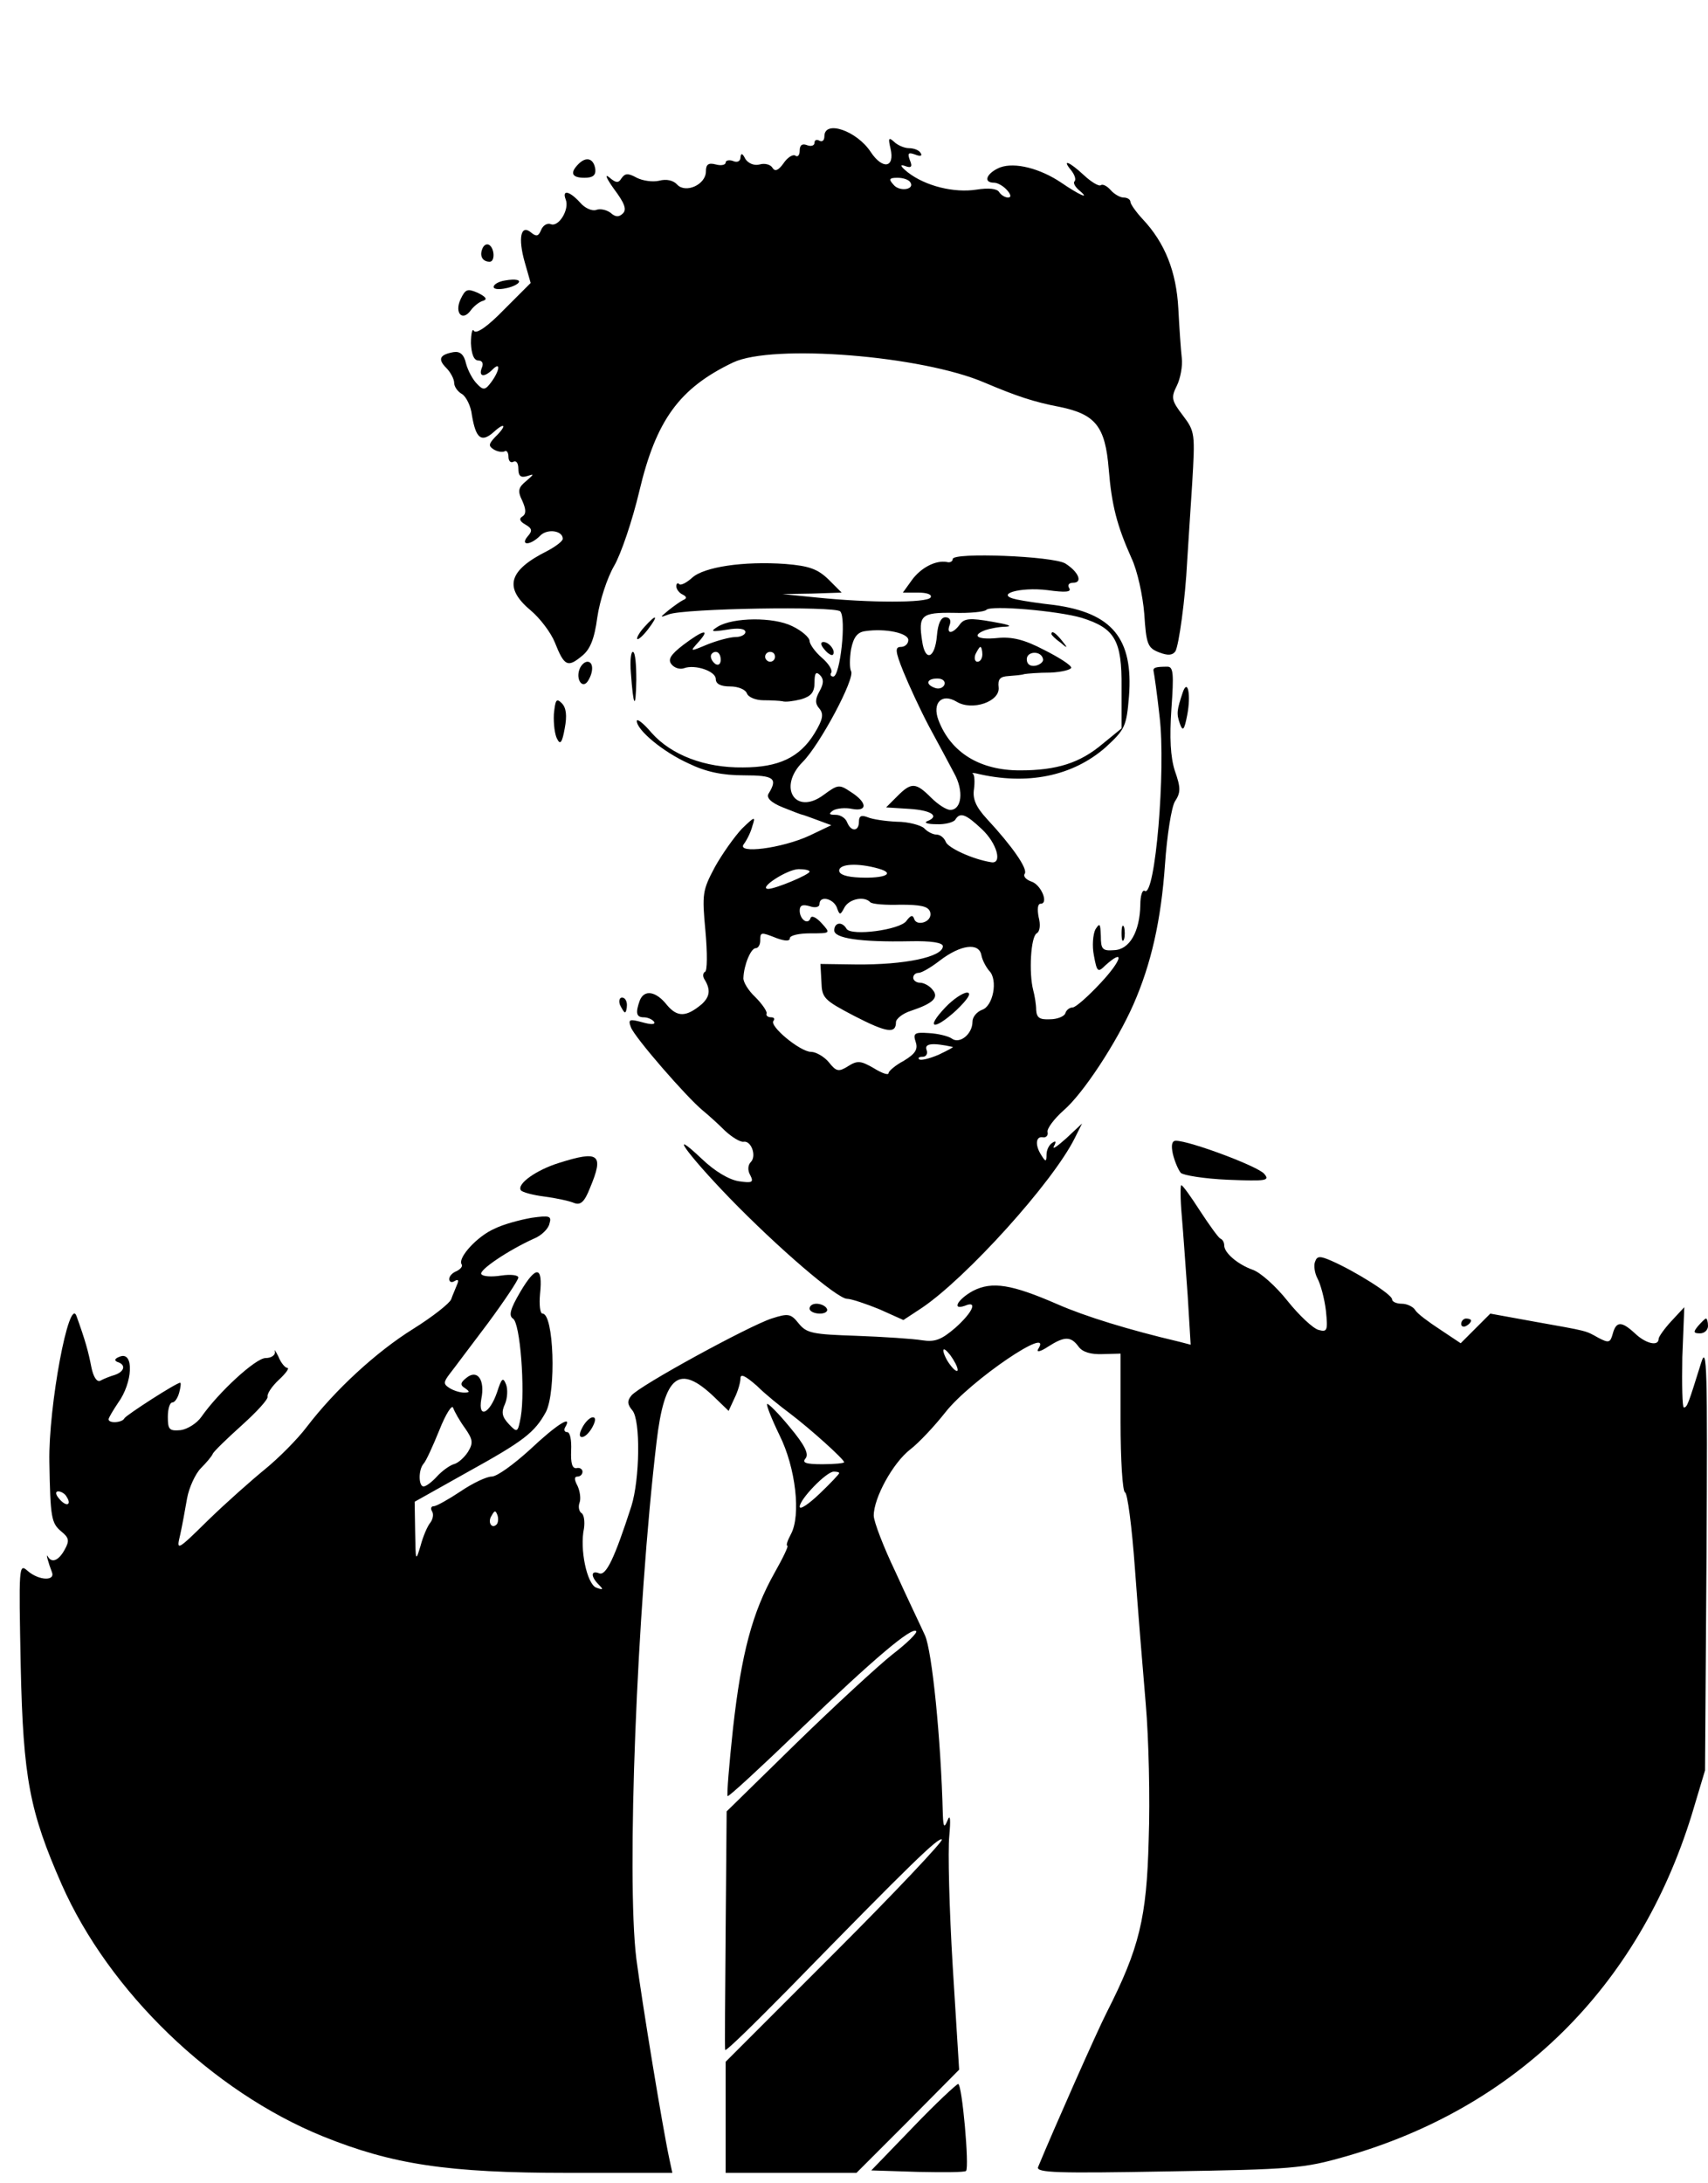 <?xml version="1.0" standalone="no"?>
<!DOCTYPE svg PUBLIC "-//W3C//DTD SVG 20010904//EN"
 "http://www.w3.org/TR/2001/REC-SVG-20010904/DTD/svg10.dtd">
<svg version="1.0" xmlns="http://www.w3.org/2000/svg"
 width="346pt" height="442pt" viewBox="0 0 346 442"
 preserveAspectRatio="xMidYMid meet">

<g transform="translate(0,442) scale(0.1,-0.1)"
fill="#000000" stroke="none">
<path d="M1670 4144 c0 -8 -4 -12 -10 -9 -5 3 -10 2 -10 -4 0 -6 -7 -8 -15 -5
-10 4 -15 0 -15 -11 0 -9 -4 -14 -9 -10 -5 3 -16 -4 -24 -16 -10 -14 -17 -17
-22 -9 -4 7 -16 10 -26 7 -11 -3 -23 2 -29 11 -6 12 -9 13 -10 3 0 -7 -6 -11
-15 -7 -8 3 -15 1 -15 -3 0 -5 -9 -7 -20 -4 -15 4 -20 0 -20 -14 0 -27 -41
-45 -58 -27 -8 9 -22 12 -37 8 -13 -3 -33 0 -45 6 -18 10 -24 9 -31 -1 -6 -10
-11 -10 -25 2 -10 8 -5 -3 10 -24 21 -28 26 -41 18 -49 -8 -8 -15 -8 -25 1 -8
6 -21 9 -29 6 -8 -3 -23 3 -33 15 -21 23 -37 27 -29 6 8 -20 -14 -56 -30 -50
-7 3 -16 -2 -20 -12 -5 -12 -9 -14 -20 -5 -21 18 -27 -11 -13 -60 l12 -42 -54
-54 c-33 -34 -56 -50 -61 -43 -3 6 -6 -5 -6 -25 1 -22 6 -35 15 -35 8 0 11 -6
7 -15 -7 -18 5 -20 22 -3 17 17 14 -3 -3 -26 -12 -16 -16 -17 -29 -3 -8 8 -18
26 -22 41 -4 18 -12 25 -25 23 -28 -5 -33 -14 -15 -32 9 -9 16 -23 16 -30 0
-8 7 -18 16 -23 8 -5 18 -24 20 -43 8 -47 19 -56 44 -34 24 22 27 13 3 -10
-13 -14 -14 -18 -3 -25 8 -5 18 -6 22 -4 4 3 8 -2 8 -11 0 -9 5 -13 10 -10 6
3 10 -3 10 -14 0 -15 5 -19 18 -15 15 5 14 4 -2 -10 -16 -13 -18 -20 -8 -40 8
-18 8 -27 0 -32 -7 -4 -5 -10 6 -16 14 -8 15 -13 5 -24 -16 -19 5 -19 25 1 14
15 46 11 46 -6 0 -5 -15 -16 -32 -25 -78 -39 -88 -74 -33 -120 19 -16 41 -45
49 -65 19 -48 26 -51 54 -28 17 13 26 34 32 79 5 34 20 80 34 104 14 24 37 92
51 151 34 144 81 209 190 261 80 38 383 14 510 -41 64 -27 99 -39 152 -49 72
-15 92 -39 99 -126 6 -74 17 -115 46 -180 12 -25 23 -76 26 -113 4 -62 7 -69
30 -78 18 -7 27 -6 33 2 7 12 20 104 24 184 2 28 6 97 10 155 6 102 6 106 -19
139 -23 30 -24 36 -12 60 7 14 12 40 10 56 -2 17 -5 62 -7 100 -4 75 -27 133
-72 181 -14 15 -25 31 -25 35 0 5 -6 9 -14 9 -7 0 -19 7 -26 15 -7 8 -16 13
-20 10 -4 -3 -20 7 -34 20 -30 28 -46 34 -26 10 7 -9 10 -18 7 -22 -4 -3 1
-12 11 -20 21 -18 -3 -7 -38 17 -43 29 -94 42 -124 31 -27 -11 -36 -31 -12
-31 7 0 19 -7 26 -15 8 -9 9 -15 2 -15 -6 0 -14 5 -18 11 -4 7 -21 9 -46 5
-45 -7 -103 7 -139 35 -15 12 -17 17 -6 13 13 -5 16 -2 10 12 -5 14 -3 16 11
11 10 -4 15 -3 11 3 -3 6 -14 10 -24 10 -9 0 -23 6 -30 13 -11 10 -12 7 -7
-14 9 -39 -16 -43 -40 -7 -28 43 -94 66 -94 32z m174 -93 c10 -15 -22 -20 -34
-5 -10 11 -9 14 8 14 12 0 23 -4 26 -9z"/>
<path d="M1172 4088 c-18 -18 -14 -28 12 -28 17 0 23 5 22 17 -3 22 -18 27
-34 11z"/>
<path d="M977 3916 c-6 -15 1 -26 15 -26 11 0 10 27 -1 34 -5 3 -11 0 -14 -8z"/>
<path d="M1023 3852 c-13 -2 -23 -8 -23 -13 0 -9 37 -3 49 7 8 7 -4 10 -26 6z"/>
<path d="M933 3814 c-13 -28 4 -46 21 -22 6 8 17 17 25 19 9 3 5 8 -11 16 -21
9 -25 8 -35 -13z"/>
<path d="M1930 3288 c0 -5 -6 -8 -12 -6 -23 4 -53 -12 -71 -37 l-18 -25 31 0
c18 0 29 -4 25 -10 -7 -11 -123 -11 -230 0 l-70 7 60 1 60 2 -27 27 c-22 21
-39 27 -87 31 -85 6 -165 -6 -189 -28 -11 -10 -23 -16 -26 -13 -3 4 -6 1 -6
-4 0 -6 6 -14 13 -17 8 -4 9 -8 1 -11 -6 -3 -20 -13 -30 -21 -18 -15 -18 -15
1 -8 32 12 336 17 347 6 13 -13 0 -132 -14 -132 -5 0 -7 4 -4 8 3 5 -6 19 -19
30 -14 12 -25 28 -25 34 0 7 -16 21 -35 30 -38 19 -120 18 -151 -1 -16 -10
-13 -11 19 -6 23 4 37 2 37 -5 0 -5 -9 -10 -20 -10 -11 0 -37 -7 -57 -15 -36
-15 -36 -15 -18 5 25 28 10 25 -31 -6 -26 -20 -32 -30 -23 -40 6 -7 17 -10 25
-7 22 8 64 -6 64 -22 0 -10 10 -15 29 -15 16 0 31 -6 34 -14 3 -8 18 -14 34
-14 15 0 33 -1 38 -2 6 -2 22 0 38 4 20 6 27 14 27 34 0 19 3 23 11 15 8 -8 8
-17 -1 -33 -9 -16 -9 -25 0 -35 9 -11 7 -22 -10 -50 -30 -49 -73 -69 -145 -69
-77 -1 -145 25 -185 70 -16 19 -30 30 -30 24 0 -18 52 -62 105 -86 35 -17 68
-24 112 -24 61 0 69 -6 50 -37 -5 -8 4 -18 29 -28 20 -8 38 -15 40 -15 1 0 15
-5 31 -11 l27 -10 -44 -21 c-56 -26 -150 -38 -133 -17 6 8 14 24 17 36 7 21 5
20 -21 -5 -15 -16 -40 -51 -55 -78 -25 -47 -26 -54 -19 -129 4 -44 4 -82 -1
-83 -4 -2 -5 -9 -1 -15 13 -21 11 -35 -5 -50 -32 -27 -50 -27 -71 -2 -22 28
-46 32 -55 9 -9 -25 -7 -34 8 -34 8 0 17 -4 21 -9 3 -6 -6 -6 -24 -1 -26 7
-29 6 -23 -10 7 -20 113 -142 146 -169 11 -9 31 -27 45 -41 14 -13 31 -23 37
-22 16 3 27 -29 15 -41 -6 -6 -7 -17 -1 -27 7 -14 4 -16 -23 -12 -20 3 -49 20
-76 46 -70 66 -29 9 56 -79 99 -102 219 -205 239 -205 8 0 38 -10 65 -21 l49
-22 38 25 c90 61 264 253 309 343 l15 30 -32 -30 c-18 -16 -29 -24 -25 -16 5
9 4 12 -3 7 -7 -4 -12 -15 -12 -24 0 -15 -2 -15 -10 -2 -14 21 -12 40 3 37 6
-1 11 4 9 11 -1 7 13 26 32 43 40 34 108 138 142 215 36 82 56 170 64 284 4
58 13 115 20 127 12 18 12 28 0 62 -9 28 -11 67 -7 126 5 70 4 85 -8 85 -25 0
-30 -2 -28 -10 1 -4 7 -45 12 -91 13 -108 -9 -367 -30 -353 -5 3 -9 -10 -9
-28 -1 -55 -22 -91 -53 -92 -24 -2 -27 2 -27 29 -1 25 -2 27 -11 13 -5 -10 -7
-34 -3 -53 6 -33 8 -35 23 -20 40 36 34 11 -9 -35 -25 -27 -51 -50 -57 -50 -6
0 -13 -5 -15 -12 -2 -6 -16 -12 -31 -12 -21 -1 -27 3 -28 19 0 11 -3 29 -6 40
-9 35 -5 108 7 115 7 4 8 18 4 33 -3 16 -2 27 4 27 17 0 1 39 -19 45 -11 4
-17 11 -13 16 6 10 -25 55 -77 111 -22 24 -29 40 -26 60 2 15 1 29 -2 31 -3 2
0 2 6 1 103 -25 196 -6 263 53 39 36 42 42 47 103 9 117 -34 169 -152 185 -28
3 -61 8 -75 11 -48 10 6 26 62 19 36 -5 49 -4 44 4 -4 6 -1 11 8 11 20 0 11
22 -16 39 -25 15 -228 23 -228 9z m261 -119 c67 -21 82 -45 81 -141 l0 -83
-38 -31 c-46 -39 -93 -54 -168 -54 -81 0 -140 36 -165 102 -13 35 7 55 37 37
31 -19 88 0 85 29 -2 17 3 22 20 23 12 1 27 2 32 4 6 1 29 3 53 3 23 1 42 6
42 10 0 5 -25 21 -55 36 -40 21 -65 27 -95 24 -40 -4 -53 5 -24 16 9 3 28 7
42 7 15 1 2 5 -28 10 -45 8 -57 7 -66 -6 -14 -19 -28 -20 -20 0 3 9 0 15 -9
15 -9 0 -15 -13 -17 -37 -4 -47 -24 -54 -30 -11 -8 52 -2 58 64 57 32 -1 62 2
66 6 9 10 145 -2 193 -16z m-351 -45 c0 -8 -7 -14 -15 -14 -12 0 -12 -8 5 -50
11 -27 34 -77 52 -111 18 -33 41 -76 51 -95 20 -36 15 -74 -8 -74 -8 0 -25 11
-39 25 -31 31 -40 31 -68 3 l-23 -23 48 -3 c45 -3 61 -15 35 -25 -7 -3 1 -6
19 -6 17 -1 35 4 38 9 10 16 21 12 54 -19 31 -29 42 -71 19 -67 -38 6 -87 29
-92 41 -3 8 -11 15 -19 15 -7 0 -19 6 -25 13 -7 6 -32 13 -55 13 -23 1 -50 5
-59 9 -13 5 -18 3 -18 -9 0 -20 -16 -21 -24 -1 -3 8 -13 15 -23 15 -14 0 -15
2 -5 9 7 4 24 6 38 3 32 -6 31 13 -2 34 -24 16 -26 16 -56 -6 -57 -42 -93 16
-42 67 35 35 107 170 98 184 -3 6 -3 25 0 44 5 25 13 35 29 37 41 6 87 -4 87
-18z m150 -29 c0 -8 -4 -15 -10 -15 -5 0 -7 7 -4 15 4 8 8 15 10 15 2 0 4 -7
4 -15z m-530 -11 c0 -8 -4 -12 -10 -9 -5 3 -10 10 -10 16 0 5 5 9 10 9 6 0 10
-7 10 -16z m110 6 c0 -5 -4 -10 -10 -10 -5 0 -10 5 -10 10 0 6 5 10 10 10 6 0
10 -4 10 -10z m543 -5 c1 -5 -6 -11 -15 -13 -11 -2 -18 3 -18 13 0 17 30 18
33 0z m-200 -52 c-3 -6 -11 -9 -19 -6 -20 7 -17 19 5 19 11 0 17 -6 14 -13z
m-133 -372 c35 -10 12 -20 -38 -18 -27 1 -42 6 -42 14 0 14 38 16 80 4z m-140
-6 c0 -6 -69 -35 -84 -35 -21 1 39 40 62 40 12 0 22 -2 22 -5z m55 -72 c6 -17
7 -17 16 0 10 17 40 23 52 10 4 -4 32 -6 61 -5 40 0 56 -3 60 -14 3 -8 -1 -17
-11 -21 -10 -4 -19 -1 -21 6 -3 9 -7 8 -16 -4 -13 -18 -111 -31 -121 -16 -9
16 -25 13 -25 -3 0 -16 52 -24 153 -22 44 1 67 -3 67 -10 0 -22 -78 -38 -176
-37 l-72 1 2 -36 c1 -33 5 -37 66 -69 66 -34 85 -37 85 -13 0 7 14 18 30 23
45 15 58 27 44 43 -6 8 -18 14 -25 14 -8 0 -14 5 -14 10 0 6 5 10 11 10 6 0
25 11 43 25 42 32 79 37 84 11 2 -11 10 -25 16 -32 18 -18 8 -72 -15 -79 -10
-4 -19 -14 -19 -24 0 -25 -26 -46 -42 -34 -7 5 -28 10 -46 11 -29 2 -33 0 -27
-18 5 -15 -1 -24 -24 -38 -17 -9 -31 -21 -31 -25 0 -5 -14 0 -30 10 -26 15
-33 16 -52 4 -19 -12 -24 -11 -39 8 -9 11 -26 21 -36 21 -22 0 -86 53 -76 63
3 4 1 7 -5 7 -7 0 -11 4 -9 8 1 4 -9 19 -23 33 -14 13 -25 31 -24 39 1 26 15
60 25 60 5 0 9 7 9 15 0 18 1 18 34 5 17 -6 26 -6 26 0 0 6 19 10 42 10 41 0
41 0 22 21 -10 11 -20 16 -22 10 -5 -15 -22 -3 -22 15 0 11 6 13 20 9 11 -4
20 -2 20 4 0 18 27 12 35 -6z m235 -283 c3 0 -10 -7 -29 -16 -19 -8 -36 -12
-39 -9 -3 3 0 5 7 5 7 0 11 6 8 14 -5 13 12 15 53 6z"/>
<path d="M2130 3136 c0 -2 8 -10 18 -17 15 -13 16 -12 3 4 -13 16 -21 21 -21
13z"/>
<path d="M1915 2380 c-41 -43 -24 -48 22 -6 24 23 32 36 22 36 -8 0 -28 -13
-44 -30z"/>
<path d="M1305 3150 c-10 -11 -16 -22 -14 -24 2 -2 12 7 22 20 22 29 17 32 -8
4z"/>
<path d="M1670 3105 c7 -9 15 -13 17 -11 7 7 -7 26 -19 26 -6 0 -6 -6 2 -15z"/>
<path d="M1278 3058 c5 -71 10 -77 11 -15 0 31 -2 57 -7 57 -4 0 -6 -19 -4
-42z"/>
<path d="M1174 3065 c-8 -21 6 -41 17 -24 12 19 11 39 -1 39 -6 0 -13 -7 -16
-15z"/>
<path d="M2396 3018 c-12 -36 -13 -43 -6 -63 6 -17 9 -14 15 17 8 41 1 75 -9
46z"/>
<path d="M1122 2974 c-1 -20 2 -43 7 -51 6 -12 10 -6 15 22 5 26 3 42 -6 51
-11 11 -13 7 -16 -22z"/>
<path d="M2272 2530 c0 -14 2 -19 5 -12 2 6 2 18 0 25 -3 6 -5 1 -5 -13z"/>
<path d="M1256 2385 c4 -8 8 -15 10 -15 2 0 4 7 4 15 0 8 -4 15 -10 15 -5 0
-7 -7 -4 -15z"/>
<path d="M2376 2083 c4 -16 11 -32 16 -38 5 -5 48 -12 96 -14 77 -3 85 -2 73
12 -12 15 -151 67 -179 67 -8 0 -10 -9 -6 -27z"/>
<path d="M1132 2065 c-45 -14 -85 -42 -77 -55 2 -4 24 -10 48 -13 23 -3 51 -9
60 -13 13 -5 21 2 32 30 29 69 19 77 -63 51z"/>
<path d="M2394 1958 c3 -35 8 -107 12 -162 l6 -99 -23 6 c-102 24 -190 51
-247 76 -92 40 -132 47 -171 27 -31 -17 -44 -40 -16 -30 26 11 16 -13 -20 -45
-28 -24 -41 -29 -67 -25 -18 3 -78 7 -133 9 -88 3 -101 5 -117 25 -16 20 -21
21 -55 10 -46 -15 -268 -136 -284 -156 -9 -11 -8 -18 2 -30 17 -20 15 -140 -2
-194 -34 -105 -51 -141 -65 -136 -17 7 -18 -6 -1 -23 10 -10 9 -11 -5 -6 -19
7 -34 78 -25 120 2 14 0 28 -5 31 -5 3 -7 13 -4 21 3 8 1 23 -4 34 -7 13 -7
19 0 19 5 0 10 4 10 10 0 5 -6 9 -12 7 -9 -1 -12 10 -11 36 1 20 -2 37 -8 37
-6 0 -7 5 -4 10 16 27 -19 4 -71 -45 -33 -30 -67 -55 -78 -55 -10 0 -38 -13
-63 -30 -24 -16 -49 -30 -54 -30 -6 0 -7 -5 -4 -10 4 -6 2 -16 -3 -23 -6 -7
-15 -28 -20 -47 -10 -33 -10 -32 -11 27 l-1 62 107 60 c114 63 136 80 159 122
21 42 16 199 -7 199 -5 0 -7 18 -5 40 6 57 -8 58 -40 4 -20 -34 -24 -48 -15
-54 15 -8 25 -146 16 -199 -6 -32 -7 -33 -24 -15 -14 15 -16 24 -8 41 5 12 6
30 2 40 -6 15 -9 12 -18 -16 -15 -44 -39 -55 -32 -14 8 39 -8 61 -30 43 -13
-10 -13 -15 -3 -21 10 -7 10 -9 -2 -9 -8 0 -21 4 -29 9 -13 8 -13 12 0 29 8
10 42 56 77 102 34 46 62 88 62 93 0 5 -15 7 -35 4 -19 -3 -37 -2 -40 3 -5 8
54 48 107 72 15 6 29 20 31 30 5 16 0 17 -36 12 -23 -4 -57 -13 -75 -22 -35
-15 -75 -59 -67 -72 3 -4 -2 -10 -10 -14 -8 -3 -15 -10 -15 -16 0 -6 5 -8 11
-4 7 4 9 2 5 -7 -3 -8 -9 -21 -12 -30 -3 -8 -37 -35 -77 -60 -74 -46 -158
-123 -216 -199 -19 -25 -57 -63 -84 -85 -27 -22 -79 -68 -115 -103 -64 -63
-65 -63 -57 -30 4 18 10 51 14 74 4 22 17 50 28 61 11 11 22 24 24 29 2 5 29
31 59 58 30 27 54 53 52 58 -1 6 9 21 23 34 14 13 22 24 17 24 -4 0 -13 10
-18 23 -6 12 -9 16 -7 10 1 -7 -7 -13 -19 -13 -20 0 -95 -69 -130 -119 -9 -13
-28 -25 -42 -27 -23 -2 -26 1 -26 27 0 16 4 29 9 29 5 0 11 9 14 20 3 11 4 20
2 20 -8 0 -110 -66 -113 -72 -4 -9 -32 -11 -32 -2 0 3 9 18 19 33 30 41 33
105 4 94 -11 -4 -12 -8 -5 -11 17 -5 15 -19 -5 -26 -10 -3 -23 -8 -30 -12 -7
-3 -14 8 -18 28 -6 31 -12 53 -30 103 -15 42 -57 -183 -55 -295 2 -114 4 -124
24 -141 16 -13 17 -19 7 -37 -12 -22 -26 -28 -34 -14 -5 9 1 -13 8 -31 8 -19
-26 -18 -49 2 -18 16 -18 10 -14 -194 5 -226 18 -293 83 -441 96 -217 305
-419 529 -510 141 -57 253 -74 496 -74 l212 0 -6 28 c-14 65 -55 315 -67 406
-20 164 1 707 41 1046 16 136 46 159 117 91 l29 -28 12 26 c7 14 12 32 12 40
0 10 10 5 33 -15 17 -17 48 -42 67 -56 41 -31 110 -93 110 -99 0 -2 -20 -4
-44 -4 -34 0 -42 3 -34 12 7 9 -2 27 -32 63 -23 28 -44 49 -46 47 -2 -2 9 -30
25 -63 33 -66 44 -163 23 -201 -7 -13 -10 -23 -7 -23 3 0 -9 -25 -26 -55 -45
-80 -67 -163 -84 -314 -8 -74 -13 -136 -11 -138 2 -2 68 59 147 135 150 144
226 208 235 199 3 -3 -18 -24 -48 -47 -29 -23 -117 -104 -195 -180 l-141 -138
-2 -239 c-1 -131 -2 -241 -1 -244 1 -4 58 52 129 124 249 255 304 308 310 302
3 -3 -94 -106 -216 -228 l-222 -222 0 -113 0 -112 133 0 132 0 104 104 104
105 -13 209 c-7 116 -10 234 -7 264 3 33 2 45 -3 33 -7 -17 -9 -16 -10 10 -4
157 -22 331 -36 363 -9 20 -37 78 -60 129 -24 50 -44 102 -44 114 0 36 39 107
74 134 17 13 49 47 71 75 51 65 221 180 188 128 -4 -7 5 -5 20 5 33 21 46 22
62 0 8 -11 25 -16 49 -15 l36 1 0 -138 c0 -77 4 -141 9 -143 5 -1 14 -70 20
-153 6 -82 16 -206 22 -275 6 -69 9 -192 6 -275 -4 -159 -19 -220 -85 -350
-20 -39 -108 -238 -139 -313 -5 -12 40 -13 263 -9 252 4 275 6 359 30 347 99
594 343 702 692 l27 90 3 435 c2 381 1 429 -11 390 -26 -83 -28 -90 -35 -90
-3 0 -4 46 -3 102 l4 101 -26 -28 c-14 -15 -26 -32 -26 -36 0 -16 -26 -10 -48
11 -27 25 -38 25 -45 -1 -5 -18 -8 -19 -29 -8 -27 15 -19 13 -131 33 l-88 16
-30 -30 -30 -30 -42 28 c-23 15 -46 32 -50 39 -4 7 -17 13 -27 13 -11 0 -20 4
-20 9 0 10 -75 57 -123 78 -23 10 -29 10 -33 -2 -3 -7 -1 -23 5 -34 6 -11 14
-40 17 -65 4 -40 3 -44 -15 -39 -11 3 -39 29 -63 59 -23 29 -55 58 -71 63 -30
11 -57 34 -57 49 0 6 -3 12 -8 14 -4 2 -22 27 -41 56 -18 28 -35 52 -38 52 -2
0 -2 -28 1 -62z m-454 -312 c0 -5 -7 -1 -15 10 -8 10 -14 24 -14 29 0 6 6 1
14 -9 8 -11 15 -24 15 -30z m-998 -118 c16 -23 17 -30 6 -48 -7 -11 -20 -23
-29 -25 -9 -3 -24 -14 -34 -25 -10 -11 -22 -20 -27 -20 -10 0 -11 33 0 46 5 5
19 36 32 68 13 33 26 53 28 45 3 -8 13 -26 24 -41z m758 -91 c0 -2 -18 -21
-40 -42 -22 -21 -40 -33 -40 -26 0 15 54 71 69 71 6 0 11 -1 11 -3z m-1565
-48 c11 -17 -1 -21 -15 -4 -8 9 -8 15 -2 15 6 0 14 -5 17 -11z m871 -56 c-10
-10 -19 5 -10 18 6 11 8 11 12 0 2 -7 1 -15 -2 -18z"/>
<path d="M1640 1770 c0 -5 9 -10 21 -10 11 0 17 5 14 10 -3 6 -13 10 -21 10
-8 0 -14 -4 -14 -10z"/>
<path d="M2960 1739 c0 -5 5 -7 10 -4 6 3 10 8 10 11 0 2 -4 4 -10 4 -5 0 -10
-5 -10 -11z"/>
<path d="M3440 1735 c-10 -12 -10 -15 4 -15 9 0 16 7 16 15 0 8 -2 15 -4 15
-2 0 -9 -7 -16 -15z"/>
<path d="M1180 1530 c-7 -13 -7 -20 -1 -20 6 0 15 9 21 20 7 13 7 20 1 20 -6
0 -15 -9 -21 -20z"/>
<path d="M1850 113 l-85 -88 94 -3 c51 -1 96 -1 98 2 7 7 -8 176 -16 176 -3 0
-45 -39 -91 -87z"/>
</g>
</svg>
